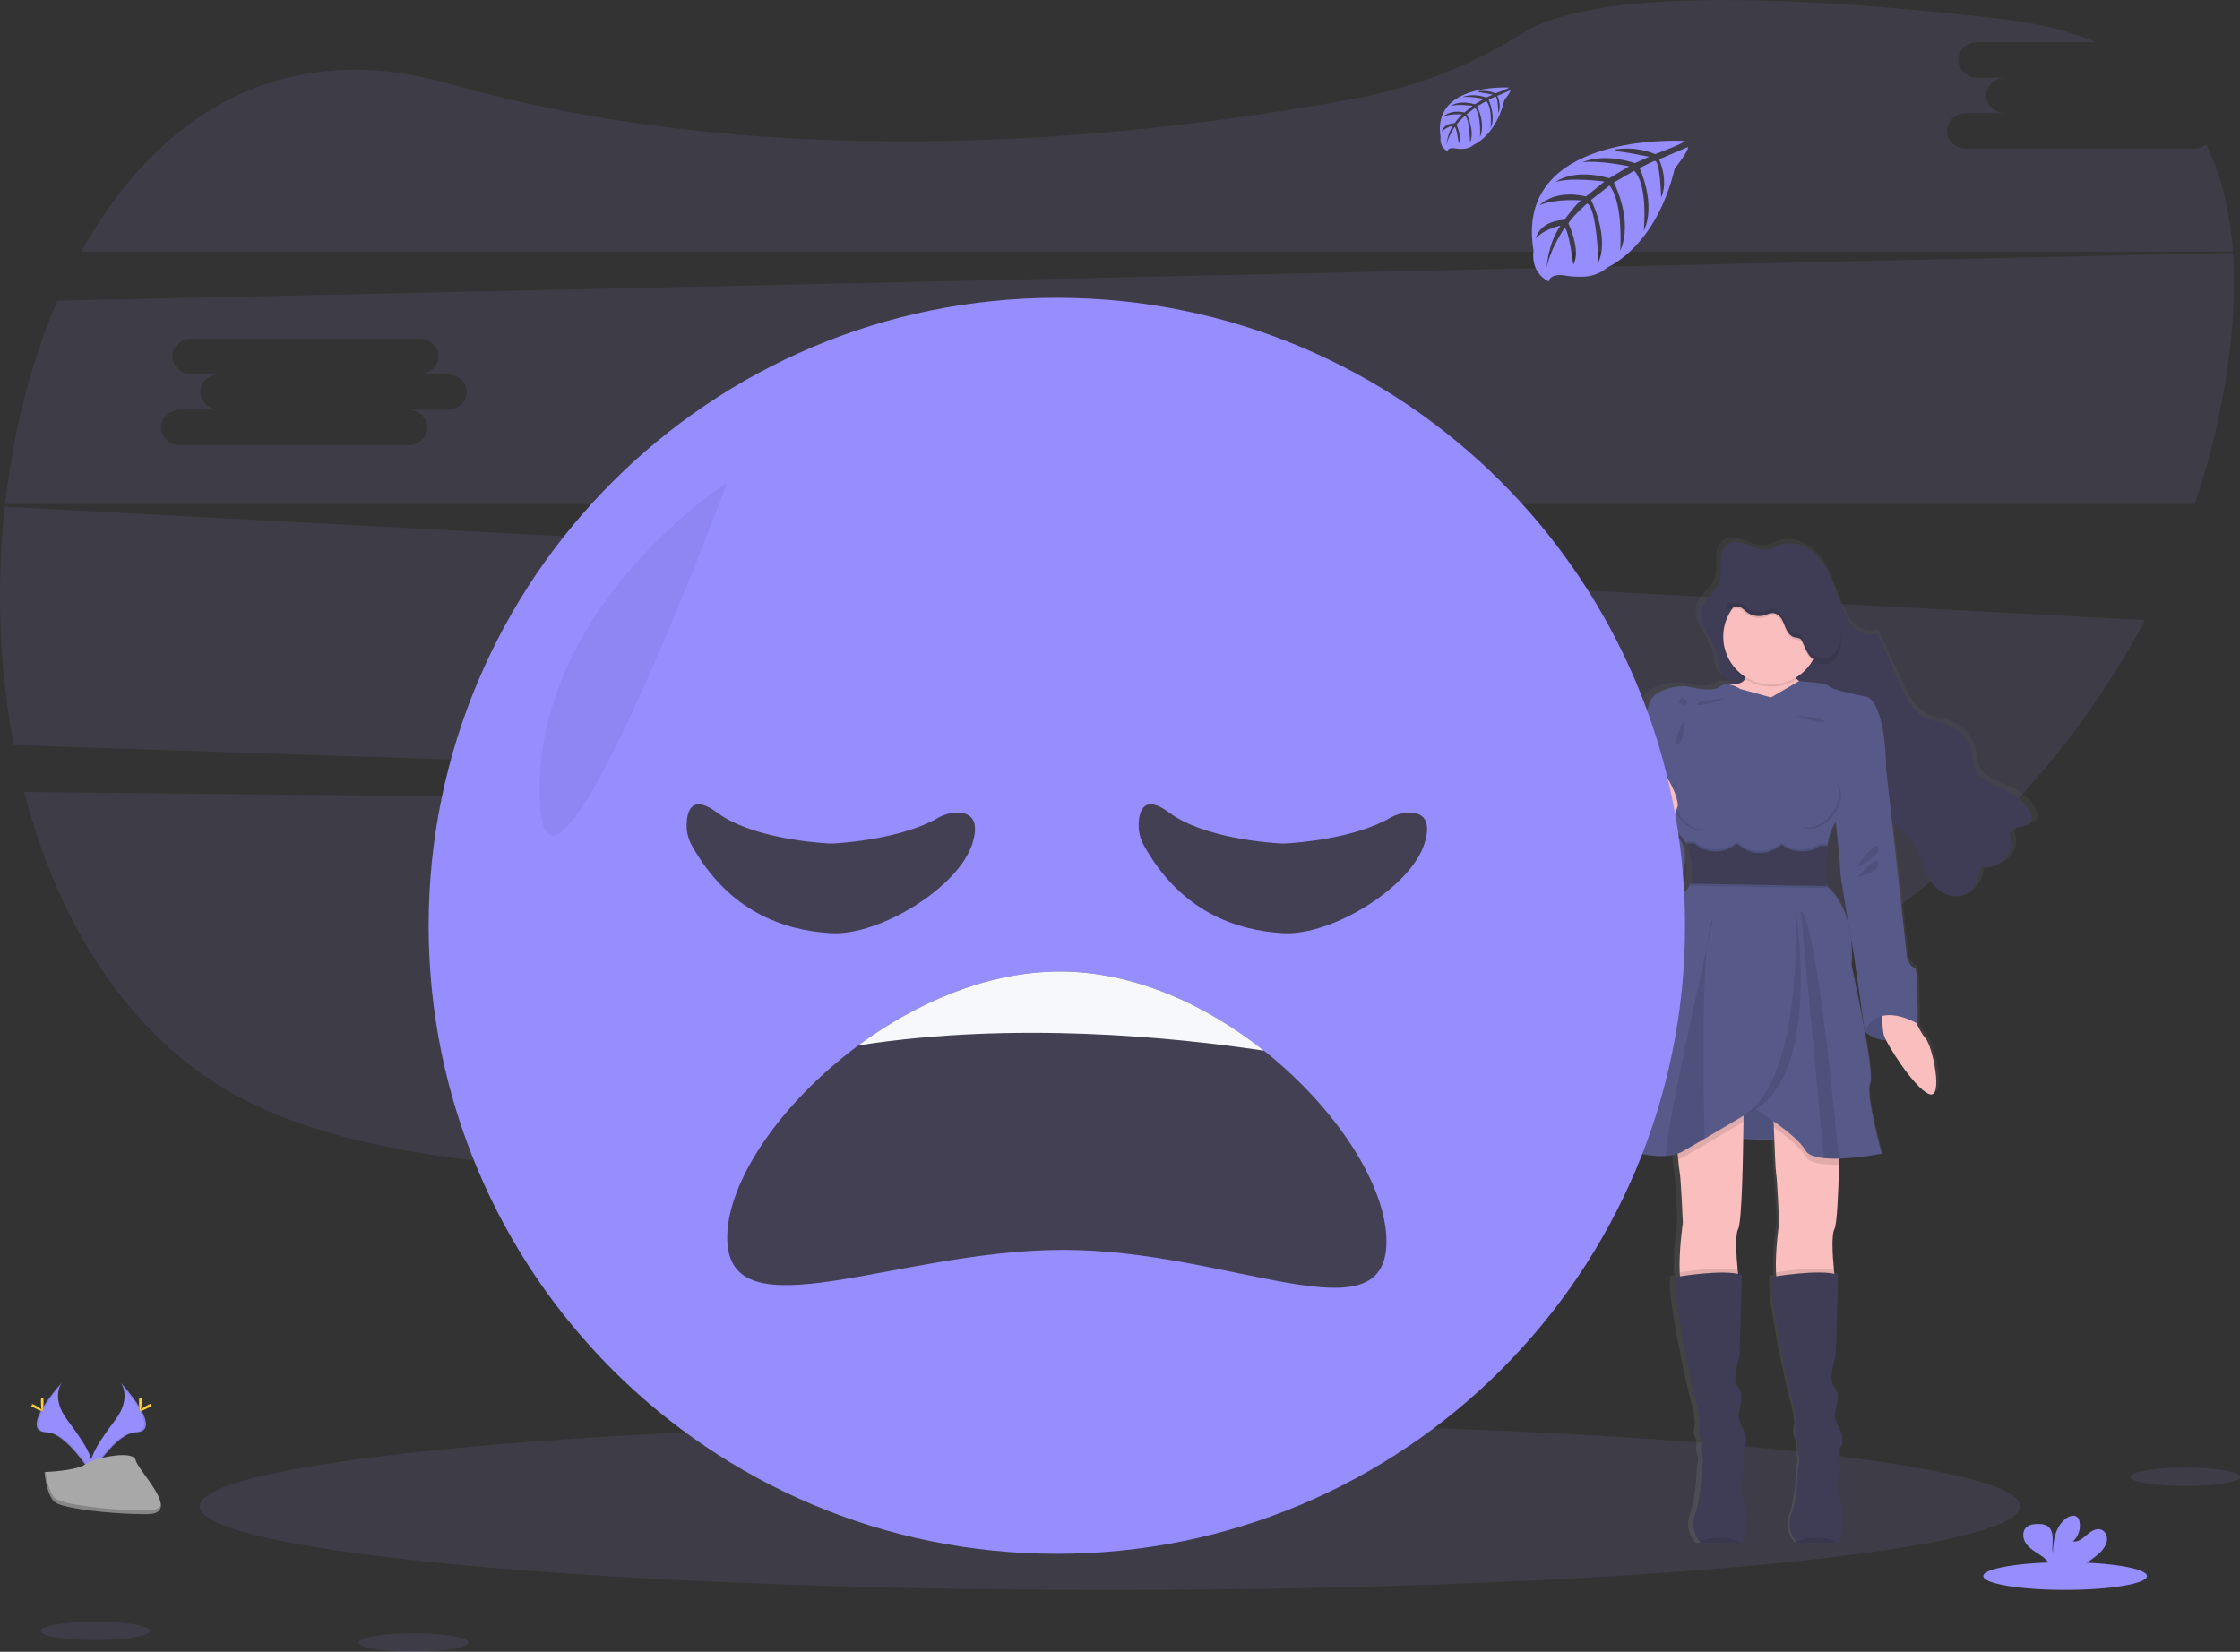 <svg width="80" height="59" viewBox="0 0 80 59" fill="none" xmlns="http://www.w3.org/2000/svg">
<rect x="0" y="0" width="80" height="59" fill="#333333" stroke="none"/>
<g clip-path="url(#clip0)">
<path opacity="0.1" d="M0.861 28.287C2.124 33.168 4.796 37.388 9.019 39.433C17.797 43.684 37.593 41.491 52.368 38.975C60.011 37.673 66.729 34.081 71.609 29.026L0.861 28.287Z" fill="#968DFF"/>
<path opacity="0.1" d="M78.341 5.31H70.234C69.849 5.31 69.533 5.025 69.533 4.677C69.533 4.329 69.849 4.043 70.234 4.043H71.636C71.25 4.043 70.936 3.758 70.936 3.409C70.936 3.06 71.25 2.776 71.636 2.776H70.635C70.25 2.776 69.934 2.49 69.934 2.141C69.934 1.792 70.25 1.508 70.635 1.508H74.866C73.927 1.113 72.83 0.833 71.565 0.685C60.027 -0.655 55.908 0.231 54.455 1.142C52.644 2.292 50.632 3.09 48.525 3.494C41.407 4.822 28.094 6.421 16.028 2.985C10.031 1.274 5.574 4.161 2.903 8.988H79.749C79.648 7.585 79.348 6.29 78.796 5.156C78.666 5.257 78.505 5.311 78.341 5.31Z" fill="#968DFF"/>
<path opacity="0.1" d="M0.174 18.098C-0.138 20.937 -0.032 23.806 0.488 26.614L71.663 28.97C73.623 26.938 75.287 24.642 76.609 22.148L0.174 18.098ZM28.325 24.173H26.923C27.308 24.173 27.624 24.459 27.624 24.807C27.624 25.156 27.308 25.441 26.923 25.441H18.816C18.432 25.441 18.116 25.156 18.116 24.807C18.116 24.459 18.432 24.173 18.816 24.173H20.218C19.833 24.173 19.518 23.888 19.518 23.54C19.518 23.192 19.833 22.906 20.218 22.906H19.217C18.832 22.906 18.516 22.621 18.516 22.273C18.516 21.924 18.832 21.639 19.217 21.639H27.324C27.709 21.639 28.024 21.924 28.024 22.273C28.024 22.622 27.709 22.906 27.324 22.906H28.325C28.71 22.906 29.025 23.191 29.025 23.54C29.025 23.889 28.71 24.173 28.325 24.173Z" fill="#968DFF"/>
<path opacity="0.1" d="M79.751 9.032L2.045 10.74C1.1 12.938 0.473 15.424 0.184 17.999H78.39C78.899 16.492 79.276 14.944 79.519 13.373C79.752 11.86 79.845 10.396 79.751 9.032ZM15.961 14.634H14.56C14.945 14.634 15.261 14.92 15.261 15.268C15.261 15.617 14.945 15.902 14.56 15.902H6.453C6.068 15.902 5.753 15.617 5.753 15.268C5.753 14.92 6.068 14.634 6.453 14.634H7.855C7.47 14.634 7.155 14.349 7.155 14.001C7.155 13.653 7.47 13.367 7.855 13.367H6.854C6.468 13.367 6.153 13.082 6.153 12.733C6.153 12.385 6.468 12.099 6.854 12.099H14.96C15.346 12.099 15.661 12.384 15.661 12.733C15.661 13.082 15.346 13.367 14.96 13.367H15.961C16.347 13.367 16.662 13.653 16.662 14.001C16.662 14.349 16.347 14.634 15.961 14.634Z" fill="#968DFF"/>
<path opacity="0.1" d="M39.642 56.795C57.595 56.795 72.149 55.456 72.149 53.805C72.149 52.153 57.595 50.815 39.642 50.815C21.688 50.815 7.135 52.153 7.135 53.805C7.135 55.456 21.688 56.795 39.642 56.795Z" fill="#968DFF"/>
<path d="M72.772 29.108C72.772 29.103 72.772 29.098 72.772 29.093C72.772 29.085 72.772 29.078 72.772 29.071C72.758 28.987 72.726 28.908 72.68 28.837C72.514 28.571 72.282 28.352 72.007 28.2C71.527 27.937 70.867 27.824 70.675 27.322C70.616 27.166 70.615 26.997 70.586 26.834C70.535 26.58 70.418 26.344 70.247 26.15C70.076 25.956 69.857 25.81 69.612 25.727C69.383 25.65 69.137 25.629 68.915 25.535C68.419 25.324 68.157 24.804 67.935 24.323C67.648 23.703 67.361 23.082 67.074 22.461C66.856 22.571 66.574 22.519 66.37 22.382C66.173 22.235 66.016 22.041 65.914 21.818C65.618 21.244 65.49 20.593 65.143 20.046C64.795 19.499 64.101 19.067 63.487 19.305C63.367 19.365 63.243 19.416 63.116 19.459C62.59 19.582 62.008 18.981 61.558 19.273C61.483 19.32 61.422 19.387 61.381 19.466C61.381 19.461 61.381 19.456 61.381 19.451C61.323 19.57 61.29 19.699 61.285 19.831C61.285 19.858 61.285 19.884 61.285 19.91C61.285 19.914 61.285 19.918 61.285 19.923C61.285 20.027 61.292 20.134 61.293 20.24C61.295 20.329 61.288 20.418 61.273 20.506V20.498C61.264 20.548 61.252 20.597 61.235 20.644C61.118 20.958 60.794 21.164 60.642 21.459V21.445C60.625 21.477 60.61 21.51 60.597 21.544C60.57 21.622 60.556 21.703 60.556 21.785C60.543 22.34 61.131 22.862 61.2 23.457C61.248 23.879 61.345 24.014 61.703 24.253L61.782 24.305C61.751 24.305 61.719 24.309 61.683 24.31C61.669 24.31 61.655 24.312 61.642 24.314C61.578 24.297 61.512 24.294 61.447 24.305C61.383 24.317 61.322 24.342 61.268 24.38C60.993 24.598 60.343 24.43 60.054 24.38C59.765 24.33 58.776 24.465 58.638 25.013C58.5 25.561 58.263 26.693 58.263 26.693C58.263 26.693 58.263 27.411 58.175 27.544C58.172 27.554 58.172 27.564 58.175 27.573C58.175 27.775 58.182 28.986 57.987 29.297C57.939 29.37 57.943 29.531 57.978 29.729C57.773 29.993 57.581 30.301 57.615 30.503C57.677 30.917 58.517 32.218 59.72 31.521C59.72 31.521 60.404 30.27 59.543 29.604L59.58 29.459C59.84 29.779 60.033 30.009 60.033 30.009C60.033 30.009 60.043 30.036 60.059 30.081H60.033C60.145 30.387 60.214 30.707 60.235 31.032C60.232 31.152 60.21 31.27 60.171 31.382H60.194C60.187 31.407 60.18 31.432 60.171 31.455C60.129 31.578 60.05 31.685 59.945 31.761C59.344 32.187 58.655 35.23 58.655 35.23C58.655 35.23 57.291 40.149 57.018 40.429C56.792 40.659 58.209 41.306 59.272 41.229C59.421 41.22 59.567 41.192 59.709 41.146C59.715 41.219 59.722 41.291 59.73 41.358C59.752 41.576 59.776 41.778 59.79 41.841C59.828 42 59.903 43.618 59.903 43.618C59.903 43.618 59.749 44.67 59.786 45.401C59.786 45.451 59.793 45.499 59.797 45.547L59.665 45.567C59.464 46.018 60.291 49.779 60.404 50.096C60.479 50.345 60.521 50.603 60.529 50.863C60.529 50.863 60.456 51.13 60.517 51.276C60.554 51.366 60.579 51.46 60.589 51.556C60.589 51.556 60.54 51.799 60.615 51.958C60.69 52.116 60.602 52.394 60.602 52.394C60.602 52.394 60.578 53.49 60.352 54.086C60.291 54.246 60.273 54.42 60.3 54.59C60.328 54.76 60.4 54.919 60.509 55.052C60.524 55.072 60.541 55.092 60.56 55.111C60.56 55.111 61.803 55.121 62.022 55.111H62.05C62.138 55.098 62.364 54.112 62.163 53.638C61.962 53.163 62.138 52.578 62.138 52.578V51.714C62.138 51.714 62.364 51.506 62.138 51.06C61.913 50.613 61.95 50.478 61.95 50.478C61.95 50.478 62.201 49.76 61.938 49.529C61.674 49.297 61.988 48.42 61.988 48.42L62.077 45.497C62.03 45.482 61.983 45.47 61.935 45.461C61.93 45.413 61.925 45.364 61.919 45.311C61.868 44.782 61.824 44.062 61.938 43.857C62.053 43.652 62.109 41.862 62.127 40.617L63.273 40.661C63.297 41.243 63.322 41.774 63.338 41.841C63.376 42 63.452 43.618 63.452 43.618C63.452 43.618 63.298 44.67 63.335 45.401C63.335 45.451 63.341 45.499 63.346 45.547L63.213 45.567C63.013 46.018 63.84 49.779 63.952 50.096C64.027 50.345 64.069 50.603 64.078 50.863C64.078 50.863 64.005 51.13 64.065 51.276C64.103 51.366 64.127 51.46 64.138 51.556C64.138 51.556 64.088 51.799 64.163 51.958C64.238 52.116 64.151 52.394 64.151 52.394C64.151 52.394 64.126 53.49 63.901 54.086C63.84 54.247 63.823 54.421 63.852 54.59C63.88 54.759 63.953 54.918 64.062 55.05C64.078 55.071 64.095 55.091 64.113 55.109C64.113 55.109 65.357 55.119 65.576 55.109H65.604C65.692 55.097 65.917 54.111 65.717 53.636C65.516 53.161 65.692 52.577 65.692 52.577V51.714C65.692 51.714 65.917 51.506 65.692 51.06C65.466 50.613 65.504 50.478 65.504 50.478C65.504 50.478 65.754 49.76 65.491 49.529C65.228 49.297 65.541 48.42 65.541 48.42L65.632 45.497C65.584 45.482 65.535 45.47 65.486 45.461C65.481 45.413 65.476 45.364 65.471 45.311C65.419 44.782 65.375 44.062 65.49 43.857C65.582 43.689 65.635 42.607 65.659 41.55C65.659 41.478 65.659 41.405 65.665 41.332C66.192 41.31 66.716 41.252 67.234 41.156C67.234 41.156 66.621 38.989 66.809 38.636C66.89 38.484 66.773 37.675 66.614 36.803C66.836 36.983 67.112 37.083 67.398 37.087C67.672 37.614 68.506 38.827 68.976 39.013C69.527 39.232 69.114 37.297 68.851 37.017C68.727 36.865 68.622 36.697 68.54 36.518C68.547 36.509 68.555 36.502 68.562 36.494C68.57 36.486 68.575 34.436 68.45 34.473C68.324 34.51 68.174 34.169 68.174 34.169L67.786 30.761L67.623 29.334C67.759 29.434 67.92 29.498 68.059 29.598C68.437 29.875 68.561 30.361 68.727 30.792C68.863 31.146 69.055 31.497 69.37 31.72C69.685 31.942 70.147 32.001 70.461 31.776C70.752 31.564 70.838 31.182 70.902 30.834C71.43 31.019 72.071 30.523 72.002 29.982C71.986 29.848 71.936 29.702 72.006 29.585C72.145 29.354 72.588 29.488 72.733 29.26C72.758 29.22 72.77 29.174 72.769 29.128C72.772 29.118 72.772 29.114 72.772 29.108ZM65.71 30.983C65.702 31.113 65.881 32.159 66.026 32.986C65.907 32.471 65.668 31.92 65.197 31.543C65.197 31.543 65.197 31.517 65.191 31.47H65.197C65.197 31.47 65.177 31.262 65.174 30.966C65.175 30.704 65.194 30.442 65.232 30.182V30.176H65.223C65.223 30.154 65.229 30.131 65.232 30.11C65.261 29.891 65.321 29.677 65.409 29.474C65.448 29.395 65.493 29.319 65.543 29.246C65.621 29.949 65.717 30.851 65.71 30.983ZM66.101 33.406C66.165 33.763 66.211 34.014 66.211 34.014L66.597 36.665V36.677C66.389 35.558 66.124 34.379 66.124 34.379C66.151 34.054 66.143 33.728 66.101 33.406Z" fill="url(#paint0_linear)"/>
<path d="M61.368 23.603C61.296 22.931 60.568 22.351 60.786 21.712C60.905 21.364 61.276 21.151 61.401 20.805C61.484 20.576 61.447 20.325 61.448 20.082C61.448 19.84 61.505 19.569 61.707 19.434C62.144 19.143 62.705 19.741 63.214 19.619C63.337 19.577 63.457 19.526 63.573 19.467C64.167 19.23 64.839 19.661 65.173 20.205C65.506 20.749 65.632 21.397 65.918 21.969C66.016 22.189 66.167 22.382 66.359 22.529C66.557 22.666 66.827 22.718 67.041 22.609L67.874 24.463C68.092 24.941 68.342 25.458 68.819 25.668C69.033 25.762 69.272 25.783 69.493 25.86C69.733 25.944 69.947 26.091 70.113 26.284C70.278 26.477 70.391 26.711 70.438 26.961C70.466 27.124 70.467 27.293 70.525 27.448C70.71 27.948 71.348 28.06 71.812 28.32C72.081 28.472 72.307 28.69 72.467 28.953C72.54 29.079 72.602 29.244 72.525 29.368C72.384 29.595 71.957 29.461 71.822 29.692C71.754 29.808 71.802 29.953 71.822 30.087C71.888 30.626 71.268 31.12 70.757 30.935C70.695 31.282 70.612 31.662 70.331 31.872C70.029 32.098 69.582 32.038 69.277 31.817C68.972 31.596 68.788 31.246 68.656 30.893C68.495 30.465 68.375 29.98 68.009 29.705C67.877 29.606 67.718 29.542 67.589 29.442C67.298 29.22 67.152 28.852 67.048 28.497C66.914 28.053 66.807 27.597 66.612 27.179C66.417 26.76 66.109 26.37 65.686 26.179C65.29 26.001 64.833 26.012 64.424 25.868C63.719 25.619 63.197 25.026 62.496 24.747C62.272 24.653 62.06 24.533 61.864 24.389C61.511 24.157 61.415 24.023 61.368 23.603Z" fill="#3F3D56"/>
<g opacity="0.1">
<path opacity="0.1" d="M61.434 20.662C61.449 20.634 61.462 20.604 61.473 20.574C61.555 20.346 61.519 20.095 61.52 19.852C61.52 19.771 61.527 19.69 61.542 19.611C61.475 19.754 61.443 19.912 61.447 20.07C61.446 20.266 61.469 20.471 61.434 20.662Z" fill="black"/>
<path opacity="0.1" d="M70.4 31.644C70.098 31.869 69.65 31.81 69.346 31.588C69.041 31.366 68.856 31.018 68.727 30.664C68.566 30.235 68.447 29.75 68.08 29.475C67.949 29.376 67.789 29.311 67.661 29.212C67.37 28.99 67.224 28.623 67.12 28.271C66.985 27.827 66.879 27.371 66.683 26.953C66.487 26.534 66.181 26.144 65.757 25.953C65.362 25.775 64.905 25.786 64.496 25.642C63.79 25.393 63.269 24.8 62.568 24.521C62.344 24.427 62.132 24.306 61.935 24.163C61.59 23.925 61.498 23.791 61.448 23.371C61.375 22.742 60.735 22.193 60.835 21.599C60.818 21.631 60.804 21.665 60.792 21.698C60.574 22.338 61.301 22.918 61.373 23.589C61.421 24.008 61.519 24.143 61.861 24.381C62.057 24.524 62.27 24.644 62.494 24.738C63.194 25.018 63.716 25.611 64.421 25.859C64.831 26.004 65.288 25.992 65.683 26.17C66.106 26.361 66.41 26.752 66.609 27.17C66.808 27.588 66.914 28.043 67.045 28.488C67.152 28.84 67.293 29.207 67.586 29.43C67.718 29.529 67.877 29.593 68.006 29.692C68.37 29.968 68.492 30.452 68.653 30.881C68.785 31.234 68.97 31.583 69.275 31.804C69.58 32.025 70.027 32.085 70.329 31.86C70.522 31.715 70.62 31.493 70.684 31.255C70.627 31.408 70.528 31.543 70.4 31.644Z" fill="black"/>
<path opacity="0.1" d="M71.894 29.463C71.866 29.515 71.854 29.575 71.859 29.634C72.023 29.471 72.394 29.567 72.524 29.358C72.554 29.306 72.566 29.246 72.557 29.187C72.388 29.347 72.018 29.252 71.894 29.463Z" fill="black"/>
<path opacity="0.1" d="M70.826 30.707C70.812 30.779 70.798 30.857 70.781 30.933C71.226 31.072 71.74 30.715 71.812 30.264C71.636 30.611 71.199 30.843 70.826 30.707Z" fill="black"/>
</g>
<path d="M62.308 23.952C62.308 23.952 62.55 24.441 61.835 24.451C61.12 24.461 62.295 27.624 62.295 27.624L63.484 29.137L64.962 28.337L65.047 26.131L65.156 24.798C65.156 24.798 63.775 24.349 64.029 23.756C64.284 23.163 62.308 23.952 62.308 23.952Z" fill="#FBBEBE"/>
<path d="M66.6 36.849C66.6 36.849 67.472 37.708 68.49 36.568L67.709 35.738H66.72L66.6 36.849Z" fill="#575A89"/>
<path opacity="0.1" d="M66.694 35.738L66.574 36.849C66.574 36.849 67.447 37.708 68.465 36.568" fill="black"/>
<path d="M68.162 35.89C68.162 35.89 68.514 36.811 68.768 37.089C69.023 37.368 69.423 39.295 68.89 39.077C68.356 38.858 67.338 37.235 67.277 36.956C67.216 36.678 67.193 35.89 67.193 35.89H68.162Z" fill="#FBBEBE"/>
<path d="M60.539 40.616L65.241 40.798L64.696 38.81L62.327 38.762L60.539 40.616Z" fill="#575A89"/>
<path opacity="0.1" d="M61.192 40.616L65.896 40.798L65.35 38.81L62.981 38.762L61.192 40.616Z" fill="black"/>
<path d="M62.077 43.898C61.966 44.105 62.009 44.822 62.059 45.352C62.091 45.689 62.126 45.949 62.126 45.949C62.126 45.949 60.368 46.494 60.102 46.021C60.035 45.901 60.001 45.691 59.989 45.445C59.953 44.718 60.102 43.67 60.102 43.67C60.102 43.67 60.029 42.059 59.993 41.901C59.978 41.837 59.956 41.637 59.934 41.419C59.902 41.097 59.872 40.737 59.872 40.737L62.272 39.465C62.272 39.465 62.272 39.703 62.267 40.071C62.254 41.224 62.215 43.643 62.077 43.898Z" fill="#FBBEBE"/>
<path opacity="0.1" d="M62.126 45.949C62.126 45.949 60.368 46.494 60.102 46.022C60.035 45.901 60.001 45.691 59.989 45.445C60.353 45.39 61.46 45.237 62.059 45.352C62.091 45.689 62.126 45.949 62.126 45.949Z" fill="black"/>
<path d="M62.186 55.111H62.159C61.947 55.119 60.744 55.111 60.744 55.111C60.727 55.092 60.71 55.073 60.695 55.052C60.589 54.919 60.518 54.761 60.491 54.593C60.464 54.425 60.48 54.252 60.538 54.093C60.757 53.498 60.781 52.408 60.781 52.408C60.781 52.408 60.866 52.129 60.793 51.971C60.72 51.814 60.768 51.572 60.768 51.572C60.757 51.476 60.733 51.382 60.696 51.293C60.635 51.148 60.708 50.881 60.708 50.881C60.7 50.622 60.659 50.366 60.587 50.117C60.477 49.803 59.677 46.058 59.872 45.609C59.872 45.609 61.568 45.318 62.211 45.536L62.126 48.445C62.126 48.445 61.823 49.318 62.077 49.548C62.332 49.779 62.09 50.493 62.09 50.493C62.09 50.493 62.053 50.626 62.272 51.075C62.49 51.524 62.272 51.729 62.272 51.729V52.59C62.272 52.59 62.102 53.171 62.295 53.644C62.489 54.117 62.272 55.095 62.186 55.111Z" fill="#3F3D56"/>
<path d="M65.517 43.898C65.405 44.105 65.448 44.822 65.498 45.352C65.53 45.689 65.565 45.949 65.565 45.949C65.565 45.949 63.807 46.494 63.541 46.022C63.474 45.901 63.44 45.691 63.429 45.445C63.392 44.718 63.541 43.67 63.541 43.67C63.541 43.67 63.469 42.059 63.432 41.901C63.413 41.816 63.378 41.004 63.352 40.276C63.329 39.656 63.311 39.094 63.311 39.094L65.711 39.465C65.711 39.465 65.711 40.52 65.681 41.604C65.655 42.656 65.606 43.733 65.517 43.898Z" fill="#FBBEBE"/>
<path opacity="0.1" d="M65.565 45.949C65.565 45.949 63.808 46.494 63.541 46.022C63.474 45.901 63.44 45.691 63.429 45.445C63.792 45.39 64.899 45.237 65.499 45.352C65.531 45.689 65.565 45.949 65.565 45.949Z" fill="black"/>
<path d="M65.626 55.111H65.598C65.386 55.118 64.183 55.111 64.183 55.111C64.166 55.092 64.149 55.073 64.134 55.052C64.028 54.919 63.958 54.761 63.93 54.593C63.903 54.425 63.919 54.252 63.978 54.093C64.196 53.496 64.218 52.405 64.218 52.405C64.218 52.405 64.303 52.126 64.23 51.969C64.157 51.811 64.205 51.569 64.205 51.569C64.194 51.473 64.17 51.379 64.133 51.29C64.072 51.145 64.145 50.878 64.145 50.878C64.137 50.619 64.096 50.363 64.023 50.114C63.914 49.8 63.114 46.055 63.309 45.606C63.309 45.606 65.005 45.315 65.648 45.533L65.563 48.442C65.563 48.442 65.26 49.315 65.514 49.545C65.769 49.776 65.527 50.49 65.527 50.49C65.527 50.49 65.49 50.623 65.709 51.072C65.927 51.521 65.709 51.727 65.709 51.727V52.587C65.709 52.587 65.539 53.168 65.733 53.641C65.926 54.114 65.711 55.095 65.626 55.111Z" fill="#3F3D56"/>
<path opacity="0.1" d="M63.254 24.524C64.197 24.524 64.963 23.759 64.963 22.815C64.963 21.871 64.197 21.106 63.254 21.106C62.31 21.106 61.544 21.871 61.544 22.815C61.544 23.759 62.31 24.524 63.254 24.524Z" fill="black"/>
<path d="M63.254 24.451C64.197 24.451 64.963 23.686 64.963 22.742C64.963 21.799 64.197 21.034 63.254 21.034C62.31 21.034 61.544 21.799 61.544 22.742C61.544 23.686 62.31 24.451 63.254 24.451Z" fill="#FBBEBE"/>
<path opacity="0.1" d="M59.872 40.737L62.272 39.465C62.272 39.465 62.272 39.703 62.267 40.071C61.917 40.28 61.388 40.595 60.88 40.892C60.603 41.054 60.333 41.212 60.102 41.343C60.048 41.372 59.992 41.397 59.934 41.416C59.902 41.097 59.872 40.737 59.872 40.737Z" fill="black"/>
<path opacity="0.1" d="M65.711 39.462C65.711 39.462 65.711 40.517 65.681 41.601H65.672C65.493 41.608 65.313 41.602 65.135 41.585C64.821 41.551 64.57 41.468 64.48 41.304C64.298 40.984 63.786 40.577 63.354 40.274C63.332 39.653 63.314 39.091 63.314 39.091L65.711 39.462Z" fill="black"/>
<path d="M65.264 30.221C65.204 30.694 65.192 31.173 65.229 31.648C66.332 32.557 66.126 34.472 66.126 34.472C66.126 34.472 66.975 38.35 66.793 38.701C66.611 39.053 67.205 41.21 67.205 41.21C66.699 41.306 66.187 41.365 65.672 41.386C65.493 41.392 65.313 41.387 65.135 41.369C64.821 41.336 64.57 41.253 64.48 41.089C64.141 40.495 62.675 39.61 62.675 39.61C62.675 39.61 61.745 40.167 60.88 40.674C60.603 40.836 60.334 40.993 60.102 41.125C59.914 41.224 59.707 41.281 59.495 41.291C58.466 41.368 57.095 40.724 57.313 40.495C57.58 40.216 58.901 35.32 58.901 35.32C58.901 35.32 59.568 32.29 60.15 31.866C60.252 31.789 60.328 31.683 60.368 31.562C60.567 31.008 60.234 30.121 60.234 30.121C60.234 30.121 58.355 27.807 58.44 27.673C58.524 27.539 58.525 26.825 58.525 26.825C58.525 26.825 58.755 25.698 58.888 25.153C59.022 24.608 59.979 24.474 60.258 24.522C60.536 24.571 61.166 24.741 61.432 24.522C61.699 24.304 62.148 24.608 62.148 24.608L63.252 24.911L64.245 24.33C64.245 24.33 65.24 24.381 65.325 24.514C65.41 24.647 66.719 24.902 66.719 24.902C67.385 25.35 67.361 27.483 67.361 27.483C67.361 27.483 65.761 28.877 65.434 29.592C65.349 29.793 65.292 30.005 65.264 30.221Z" fill="#575A89"/>
<path d="M66.999 27.188L67.363 27.479L67.739 30.86L68.114 34.254C68.114 34.254 68.259 34.593 68.381 34.557C68.502 34.52 68.49 36.568 68.49 36.568C68.49 36.568 67.098 35.712 66.599 36.849L66.211 34.108C66.211 34.108 65.713 31.309 65.725 31.091C65.738 30.872 65.471 28.509 65.471 28.509L66.999 27.188Z" fill="#575A89"/>
<path d="M58.708 27.346L58.441 27.673C58.441 27.673 58.466 29.079 58.259 29.418C58.053 29.758 58.83 31.745 59.12 31.624C59.411 31.502 60.066 28.4 60.066 28.364C60.066 28.328 58.708 27.346 58.708 27.346Z" fill="#575A89"/>
<path d="M58.684 29.346C58.684 29.346 57.835 30.206 57.896 30.618C57.956 31.03 58.768 32.325 59.932 31.629C59.932 31.629 61.011 29.6 58.684 29.346Z" fill="#575A89"/>
<path opacity="0.1" d="M62.159 55.113C61.947 55.121 60.744 55.113 60.744 55.113C60.727 55.094 60.71 55.075 60.695 55.055C61.002 54.95 61.667 54.793 62.159 55.113Z" fill="black"/>
<path opacity="0.1" d="M65.6 55.113C65.388 55.121 64.185 55.113 64.185 55.113C64.167 55.094 64.151 55.075 64.135 55.055C64.442 54.95 65.106 54.793 65.6 55.113Z" fill="black"/>
<path opacity="0.1" d="M60.965 33.798C60.78 35.577 60.841 39.106 60.88 40.674C60.603 40.836 60.334 40.993 60.102 41.125C59.914 41.224 59.707 41.281 59.495 41.291C59.418 40.817 60.486 35.948 60.965 33.798Z" fill="black"/>
<path opacity="0.1" d="M61.192 32.789C61.187 32.815 61.099 33.202 60.965 33.798C61.018 33.289 61.09 32.923 61.192 32.789Z" fill="black"/>
<path opacity="0.1" d="M64.145 32.597C64.145 32.597 65.176 39.069 62.124 39.868C62.123 39.865 64.235 39.545 64.145 32.597Z" fill="black"/>
<path opacity="0.1" d="M65.672 41.386C65.493 41.392 65.313 41.387 65.135 41.369L64.311 32.521C64.837 32.864 65.465 39.144 65.672 41.386Z" fill="black"/>
<path opacity="0.1" d="M61.981 21.738C62.035 21.733 62.09 21.739 62.143 21.754C62.22 21.793 62.289 21.845 62.348 21.908C62.443 21.988 62.556 22.042 62.678 22.065C62.799 22.089 62.924 22.081 63.042 22.043C63.125 22.006 63.213 21.981 63.303 21.97C63.442 21.97 63.562 22.072 63.634 22.188C63.706 22.305 63.743 22.443 63.805 22.567C63.867 22.692 63.965 22.809 64.101 22.84C64.167 22.842 64.231 22.857 64.29 22.884C64.327 22.913 64.355 22.952 64.372 22.996C64.485 23.241 64.576 23.531 64.818 23.651C64.907 23.692 65.004 23.713 65.102 23.712C65.202 23.72 65.302 23.702 65.393 23.66C65.483 23.61 65.556 23.536 65.607 23.447C65.758 23.197 65.775 22.887 65.74 22.597C65.695 22.231 65.565 21.881 65.359 21.575C65.143 21.265 64.848 21.019 64.505 20.86C64.162 20.702 63.783 20.638 63.407 20.674C63.276 20.689 63.145 20.713 63.018 20.747C62.555 20.87 62.101 21.101 61.821 21.489C61.753 21.586 61.678 21.677 61.597 21.764C61.725 21.751 61.853 21.74 61.981 21.738Z" fill="black"/>
<path d="M61.981 21.665C62.035 21.66 62.09 21.666 62.143 21.682C62.22 21.72 62.289 21.772 62.348 21.836C62.443 21.915 62.556 21.969 62.678 21.992C62.799 22.016 62.924 22.008 63.042 21.97C63.125 21.933 63.213 21.909 63.303 21.898C63.442 21.898 63.562 21.999 63.634 22.116C63.706 22.232 63.743 22.37 63.805 22.494C63.867 22.619 63.965 22.737 64.101 22.767C64.167 22.77 64.231 22.785 64.29 22.811C64.327 22.84 64.355 22.879 64.372 22.924C64.485 23.169 64.576 23.458 64.818 23.578C64.907 23.619 65.004 23.64 65.102 23.64C65.202 23.647 65.302 23.629 65.393 23.587C65.483 23.537 65.556 23.464 65.607 23.374C65.758 23.124 65.775 22.814 65.74 22.524C65.695 22.158 65.565 21.808 65.359 21.502C65.143 21.192 64.848 20.946 64.505 20.788C64.162 20.629 63.783 20.565 63.407 20.601C63.276 20.616 63.145 20.64 63.018 20.674C62.555 20.797 62.101 21.029 61.821 21.416C61.753 21.513 61.678 21.605 61.597 21.691C61.725 21.679 61.853 21.668 61.981 21.665Z" fill="#3F3D56"/>
<path opacity="0.1" d="M60.126 25.734C60.126 25.734 60.211 26.413 59.92 26.582C59.63 26.752 60.126 25.734 60.126 25.734Z" fill="black"/>
<path opacity="0.1" d="M66.295 30.994C66.295 30.994 66.986 29.976 67.084 30.267C67.181 30.558 66.295 30.994 66.295 30.994Z" fill="black"/>
<path opacity="0.1" d="M66.344 31.333C66.344 31.333 67.026 30.497 67.091 30.824C67.157 31.151 66.344 31.333 66.344 31.333Z" fill="black"/>
<path opacity="0.1" d="M64.343 30.337C64.096 30.341 63.855 30.261 63.658 30.112H63.598C63.394 30.298 63.126 30.399 62.85 30.393C62.706 30.397 62.563 30.371 62.43 30.317C62.297 30.264 62.175 30.184 62.074 30.082H61.995C61.785 30.253 61.522 30.343 61.252 30.338C60.982 30.334 60.723 30.233 60.52 30.055L60.235 30.05C60.235 30.05 60.568 30.937 60.369 31.491L65.229 31.577C65.192 31.101 65.204 30.623 65.264 30.15V30.143L64.997 30.138C64.805 30.271 64.576 30.341 64.343 30.337Z" fill="black"/>
<path opacity="0.1" d="M64.343 30.483C64.096 30.486 63.855 30.407 63.658 30.257H63.598C63.394 30.444 63.126 30.544 62.85 30.539C62.706 30.542 62.563 30.516 62.43 30.463C62.297 30.409 62.175 30.329 62.074 30.228H61.995C61.785 30.398 61.522 30.489 61.252 30.484C60.982 30.479 60.723 30.379 60.52 30.201L60.235 30.196C60.235 30.196 60.568 31.083 60.369 31.636L65.229 31.723C65.192 31.247 65.204 30.768 65.264 30.295V30.289L64.997 30.284C64.805 30.417 64.576 30.486 64.343 30.483Z" fill="black"/>
<path d="M64.343 30.41C64.096 30.413 63.855 30.334 63.658 30.184H63.598C63.394 30.371 63.126 30.472 62.85 30.466C62.706 30.469 62.563 30.443 62.43 30.39C62.297 30.336 62.175 30.256 62.074 30.155H61.995C61.785 30.325 61.522 30.416 61.252 30.411C60.982 30.406 60.723 30.306 60.52 30.128L60.235 30.123C60.235 30.123 60.568 31.01 60.369 31.563L65.229 31.65C65.192 31.174 65.204 30.696 65.264 30.222V30.216L64.997 30.211C64.805 30.344 64.576 30.413 64.343 30.41Z" fill="#3F3D56"/>
<path opacity="0.1" d="M64.127 25.561C64.127 25.561 65.15 25.627 65.157 25.772C65.163 25.918 64.127 25.561 64.127 25.561Z" fill="black"/>
<path opacity="0.1" d="M61.641 24.941C61.641 24.941 60.618 25.007 60.611 25.152C60.605 25.297 61.641 24.941 61.641 24.941Z" fill="black"/>
<path opacity="0.1" d="M65.552 27.915C65.541 27.907 65.531 27.901 65.521 27.895C65.783 28.13 65.739 28.645 65.418 29.07C65.096 29.494 64.608 29.671 64.311 29.481C64.321 29.489 64.329 29.497 64.339 29.505C64.63 29.728 65.139 29.553 65.475 29.114C65.811 28.675 65.844 28.138 65.552 27.915Z" fill="black"/>
<path opacity="0.1" d="M59.931 29.015C59.672 28.549 59.705 28.033 59.998 27.837C59.987 27.843 59.976 27.847 59.965 27.853C59.643 28.032 59.601 28.567 59.867 29.05C60.133 29.533 60.614 29.777 60.935 29.601C60.946 29.595 60.956 29.588 60.965 29.581C60.645 29.727 60.19 29.482 59.931 29.015Z" fill="black"/>
<path opacity="0.1" d="M60.277 25.079L60.183 25.224L59.944 25.097L60.069 24.904C60.153 24.943 60.224 25.003 60.277 25.079Z" fill="black"/>
<path d="M58.757 30.46C58.757 30.46 58.97 29.458 58.684 29.14C58.398 28.821 58.49 27.152 58.926 27.188C59.362 27.224 60.017 28.545 59.908 28.824C59.799 29.103 59.386 30.533 59.386 30.533L58.757 30.46Z" fill="#FBBEBE"/>
<path opacity="0.1" d="M65.6 23.231C65.549 23.32 65.475 23.394 65.386 23.444C65.295 23.486 65.195 23.504 65.095 23.497C64.997 23.497 64.9 23.476 64.811 23.435C64.568 23.314 64.478 23.025 64.365 22.78C64.35 22.736 64.325 22.697 64.29 22.665C64.232 22.639 64.168 22.623 64.104 22.62C63.968 22.589 63.869 22.471 63.807 22.347C63.744 22.223 63.707 22.087 63.636 21.968C63.565 21.849 63.444 21.746 63.305 21.75C63.215 21.762 63.127 21.788 63.044 21.826C62.926 21.864 62.801 21.871 62.68 21.848C62.558 21.824 62.445 21.77 62.35 21.691C62.292 21.628 62.222 21.575 62.145 21.537C62.093 21.521 62.038 21.516 61.983 21.52C61.899 21.52 61.816 21.528 61.733 21.535C61.691 21.589 61.647 21.641 61.6 21.69C61.727 21.679 61.855 21.669 61.983 21.666C62.038 21.661 62.093 21.667 62.145 21.682C62.222 21.721 62.292 21.773 62.35 21.837C62.445 21.916 62.558 21.97 62.68 21.993C62.801 22.017 62.926 22.009 63.044 21.972C63.127 21.933 63.215 21.907 63.305 21.895C63.444 21.895 63.564 21.997 63.636 22.113C63.708 22.23 63.745 22.368 63.807 22.492C63.869 22.617 63.968 22.735 64.104 22.765C64.168 22.768 64.232 22.784 64.29 22.811C64.327 22.84 64.355 22.879 64.372 22.924C64.485 23.169 64.576 23.458 64.818 23.578C64.907 23.619 65.004 23.64 65.102 23.64C65.202 23.647 65.302 23.629 65.393 23.587C65.483 23.537 65.556 23.464 65.607 23.374C65.72 23.169 65.77 22.935 65.752 22.701C65.747 22.888 65.694 23.07 65.6 23.231Z" fill="black"/>
<path d="M59.079 31.255C59.44 31.255 59.733 31.056 59.733 30.811C59.733 30.566 59.44 30.368 59.079 30.368C58.717 30.368 58.424 30.566 58.424 30.811C58.424 31.056 58.717 31.255 59.079 31.255Z" fill="#575A89"/>
<path d="M37.744 55.501C50.135 55.501 60.18 45.458 60.18 33.069C60.18 20.68 50.135 10.637 37.744 10.637C25.353 10.637 15.308 20.68 15.308 33.069C15.308 45.458 25.353 55.501 37.744 55.501Z" fill="#968DFF"/>
<path d="M49.516 44.342C49.516 47.883 43.948 44.644 37.979 44.644C32.01 44.644 25.972 47.749 25.972 44.208C25.972 42.189 27.896 39.381 30.657 37.341C32.737 35.804 35.291 34.703 37.857 34.703C40.495 34.703 43.08 35.895 45.142 37.531C47.744 39.594 49.516 42.365 49.516 44.342Z" fill="#444053"/>
<path d="M45.141 37.529C41.968 37.052 36.229 36.469 30.657 37.34C32.737 35.802 35.291 34.702 37.857 34.702C40.495 34.702 43.079 35.893 45.141 37.529Z" fill="#F6F8FB"/>
<path opacity="0.05" d="M25.972 17.234C25.972 17.234 19.213 21.554 19.269 28.311C19.324 35.069 25.972 17.234 25.972 17.234Z" fill="black"/>
<path d="M60.171 5.034C60.171 5.034 54.048 4.665 54.77 8.955C54.77 8.955 54.624 9.713 55.314 10.058C55.314 10.058 55.325 9.74 55.941 9.848C56.161 9.884 56.385 9.895 56.607 9.88C56.907 9.859 57.193 9.741 57.42 9.544C57.42 9.544 59.142 8.833 59.811 6.02C59.811 6.02 60.306 5.406 60.287 5.249L59.253 5.69C59.253 5.69 59.606 6.435 59.326 7.055C59.326 7.055 59.293 5.717 59.094 5.746C59.054 5.752 58.557 6.004 58.557 6.004C58.557 6.004 59.165 7.303 58.703 8.246C58.703 8.246 58.877 6.646 58.364 6.098L57.637 6.522C57.637 6.522 58.347 7.863 57.865 8.958C57.865 8.958 57.989 7.279 57.484 6.626L56.824 7.14C56.824 7.14 57.491 8.462 57.085 9.369C57.085 9.369 57.032 7.415 56.682 7.268C56.682 7.268 56.105 7.777 56.017 7.985C56.017 7.985 56.474 8.944 56.191 9.451C56.191 9.451 56.017 8.149 55.875 8.142C55.875 8.142 55.3 9.004 55.24 9.596C55.24 9.596 55.265 8.716 55.735 8.06C55.735 8.06 55.179 8.155 54.856 8.515C54.856 8.515 54.945 7.905 55.874 7.852C55.874 7.852 56.349 7.198 56.476 7.159C56.476 7.159 55.549 7.081 54.987 7.33C54.987 7.33 55.481 6.755 56.645 7.016L57.3 6.485C57.3 6.485 56.08 6.318 55.562 6.503C55.562 6.503 56.157 5.994 57.475 6.365L58.184 5.941C58.184 5.941 57.144 5.717 56.523 5.795C56.523 5.795 57.178 5.443 58.392 5.825L58.901 5.597C58.901 5.597 58.138 5.448 57.915 5.424C57.691 5.401 57.68 5.339 57.68 5.339C58.164 5.26 58.661 5.317 59.114 5.505C59.114 5.505 60.189 5.102 60.171 5.034Z" fill="#968DFF"/>
<path d="M53.891 3.127C53.891 3.127 51.127 2.959 51.45 4.898C51.45 4.898 51.385 5.24 51.696 5.396C51.696 5.396 51.7 5.251 51.98 5.301C52.079 5.318 52.179 5.323 52.28 5.316C52.416 5.306 52.545 5.253 52.648 5.164C52.648 5.164 53.425 4.843 53.728 3.572C53.728 3.572 53.952 3.295 53.946 3.223L53.479 3.423C53.479 3.423 53.639 3.759 53.513 4.039C53.513 4.039 53.498 3.435 53.409 3.449C53.39 3.449 53.166 3.566 53.166 3.566C53.166 3.566 53.441 4.153 53.233 4.579C53.233 4.579 53.312 3.856 53.081 3.608L52.752 3.8C52.752 3.8 53.073 4.406 52.855 4.901C52.855 4.901 52.91 4.142 52.683 3.847L52.385 4.079C52.385 4.079 52.686 4.676 52.502 5.086C52.502 5.086 52.478 4.203 52.32 4.137C52.32 4.137 52.059 4.366 52.02 4.461C52.02 4.461 52.226 4.897 52.098 5.123C52.098 5.123 52.02 4.535 51.953 4.533C51.953 4.533 51.693 4.922 51.666 5.187C51.679 4.94 51.756 4.701 51.889 4.493C51.74 4.521 51.602 4.593 51.492 4.699C51.492 4.699 51.532 4.423 51.953 4.399C51.953 4.399 52.168 4.104 52.225 4.086C52.225 4.086 51.806 4.051 51.553 4.163C51.553 4.163 51.776 3.903 52.302 4.018L52.593 3.779C52.593 3.779 52.042 3.706 51.808 3.786C51.808 3.786 52.077 3.556 52.673 3.724L52.993 3.532C52.993 3.532 52.523 3.431 52.242 3.468C52.242 3.468 52.538 3.308 53.086 3.481L53.316 3.378C53.316 3.378 52.971 3.311 52.87 3.3C52.77 3.29 52.764 3.262 52.764 3.262C52.982 3.226 53.206 3.251 53.411 3.335C53.411 3.335 53.899 3.157 53.891 3.127Z" fill="#968DFF"/>
<path opacity="0.1" d="M78.041 53.081C79.123 53.081 80 52.933 80 52.75C80 52.568 79.123 52.419 78.041 52.419C76.96 52.419 76.083 52.568 76.083 52.75C76.083 52.933 76.96 53.081 78.041 53.081Z" fill="#968DFF"/>
<path opacity="0.1" d="M3.401 58.585C4.483 58.585 5.36 58.437 5.36 58.254C5.36 58.071 4.483 57.923 3.401 57.923C2.32 57.923 1.443 58.071 1.443 58.254C1.443 58.437 2.32 58.585 3.401 58.585Z" fill="#968DFF"/>
<path opacity="0.1" d="M14.771 59C15.852 59 16.729 58.852 16.729 58.669C16.729 58.486 15.852 58.338 14.771 58.338C13.689 58.338 12.812 58.486 12.812 58.669C12.812 58.852 13.689 59 14.771 59Z" fill="#968DFF"/>
<path d="M73.755 56.79C75.37 56.79 76.679 56.569 76.679 56.296C76.679 56.023 75.37 55.801 73.755 55.801C72.14 55.801 70.831 56.023 70.831 56.296C70.831 56.569 72.14 56.79 73.755 56.79Z" fill="#968DFF"/>
<path d="M74.964 55.488C75.097 55.379 75.195 55.232 75.243 55.067C75.279 54.901 75.207 54.7 75.048 54.639C74.869 54.57 74.678 54.695 74.533 54.82C74.388 54.945 74.222 55.087 74.032 55.061C74.13 54.973 74.203 54.861 74.244 54.736C74.285 54.611 74.294 54.477 74.268 54.348C74.26 54.294 74.237 54.244 74.202 54.203C74.103 54.096 73.923 54.141 73.804 54.225C73.426 54.491 73.32 55.005 73.318 55.467C73.28 55.3 73.312 55.127 73.311 54.958C73.311 54.789 73.263 54.594 73.12 54.505C73.03 54.457 72.93 54.434 72.829 54.437C72.658 54.43 72.469 54.447 72.353 54.571C72.207 54.726 72.246 54.985 72.372 55.153C72.498 55.321 72.688 55.43 72.864 55.547C73.004 55.631 73.125 55.745 73.216 55.882C73.226 55.901 73.235 55.922 73.242 55.943H74.307C74.546 55.821 74.766 55.668 74.964 55.488Z" fill="#968DFF"/>
<path d="M4.315 49.391C4.315 49.391 4.715 49.913 4.131 50.7C3.547 51.486 3.065 52.154 3.258 52.646C3.258 52.646 4.139 51.181 4.858 51.16C5.577 51.139 5.104 50.272 4.315 49.391Z" fill="#968DFF"/>
<path opacity="0.1" d="M4.316 49.391C4.35 49.441 4.378 49.496 4.397 49.554C5.097 50.376 5.469 51.143 4.797 51.162C4.17 51.18 3.415 52.3 3.239 52.583C3.245 52.605 3.252 52.627 3.26 52.648C3.26 52.648 4.141 51.183 4.86 51.162C5.58 51.141 5.104 50.272 4.316 49.391Z" fill="black"/>
<path d="M5.058 50.056C5.058 50.24 5.037 50.389 5.012 50.389C4.986 50.389 4.966 50.244 4.966 50.056C4.966 49.869 4.991 49.959 5.017 49.959C5.044 49.959 5.058 49.872 5.058 50.056Z" fill="#FFD037"/>
<path d="M5.31 50.276C5.148 50.364 5.008 50.417 4.995 50.395C4.983 50.372 5.105 50.283 5.266 50.195C5.427 50.107 5.363 50.171 5.376 50.195C5.388 50.219 5.474 50.188 5.31 50.276Z" fill="#FFD037"/>
<path d="M2.205 49.391C2.205 49.391 1.806 49.913 2.389 50.7C2.972 51.486 3.455 52.154 3.262 52.646C3.262 52.646 2.38 51.181 1.662 51.16C0.943 51.139 1.416 50.272 2.205 49.391Z" fill="#968DFF"/>
<path opacity="0.1" d="M2.205 49.391C2.17 49.441 2.143 49.496 2.123 49.554C1.424 50.376 1.051 51.143 1.724 51.162C2.35 51.18 3.105 52.3 3.281 52.583C3.275 52.605 3.268 52.627 3.26 52.648C3.26 52.648 2.379 51.183 1.66 51.162C0.942 51.141 1.416 50.272 2.205 49.391Z" fill="black"/>
<path d="M1.463 50.056C1.463 50.24 1.483 50.389 1.508 50.389C1.534 50.389 1.554 50.244 1.554 50.056C1.554 49.869 1.529 49.959 1.503 49.959C1.478 49.959 1.463 49.872 1.463 50.056Z" fill="#FFD037"/>
<path d="M1.207 50.276C1.369 50.364 1.51 50.417 1.522 50.395C1.534 50.372 1.413 50.283 1.252 50.195C1.09 50.107 1.153 50.171 1.142 50.195C1.13 50.219 1.046 50.188 1.207 50.276Z" fill="#FFD037"/>
<path d="M1.59 52.579C1.59 52.579 2.707 52.545 3.044 52.305C3.382 52.065 4.763 51.78 4.847 52.16C4.93 52.54 6.525 54.072 5.264 54.082C4.003 54.093 2.334 53.885 1.998 53.681C1.662 53.477 1.59 52.579 1.59 52.579Z" fill="#A8A8A8"/>
<path opacity="0.2" d="M5.285 53.952C4.024 53.962 2.355 53.755 2.019 53.551C1.763 53.395 1.661 52.836 1.627 52.578H1.59C1.59 52.578 1.663 53.479 1.996 53.683C2.33 53.888 4.001 54.095 5.263 54.085C5.626 54.085 5.752 53.952 5.745 53.76C5.694 53.877 5.556 53.95 5.285 53.952Z" fill="black"/>
<path d="M29.767 30.128C30.194 30.104 32.204 29.953 33.48 29.225C33.685 29.104 33.917 29.036 34.154 29.026C34.56 29.015 35.027 29.184 34.728 30.132C34.244 31.683 31.431 33.428 29.686 33.332C28.008 33.239 26.016 32.562 24.701 30.185C24.575 29.956 24.513 29.697 24.522 29.436C24.537 28.956 24.712 28.355 25.613 29.026C26.83 29.931 29.14 30.102 29.603 30.128C29.658 30.131 29.713 30.131 29.767 30.128Z" fill="#444053"/>
<path d="M45.913 30.128C46.34 30.104 48.349 29.953 49.625 29.225C49.83 29.104 50.062 29.036 50.3 29.026C50.705 29.015 51.172 29.184 50.873 30.132C50.389 31.683 47.577 33.428 45.831 33.332C44.153 33.239 42.161 32.562 40.847 30.185C40.721 29.956 40.659 29.697 40.667 29.436C40.682 28.956 40.857 28.355 41.758 29.026C42.975 29.931 45.285 30.102 45.748 30.128C45.803 30.131 45.858 30.131 45.913 30.128Z" fill="#444053"/>
</g>
<defs>
<linearGradient id="paint0_linear" x1="64.882" y1="55.116" x2="64.882" y2="19.193" gradientUnits="userSpaceOnUse">
<stop stop-color="#808080" stop-opacity="0.25"/>
<stop offset="0.54" stop-color="#808080" stop-opacity="0.12"/>
<stop offset="1" stop-color="#808080" stop-opacity="0.1"/>
</linearGradient>
<clipPath id="clip0">
<rect width="80" height="59" fill="white"/>
</clipPath>
</defs>
</svg>
